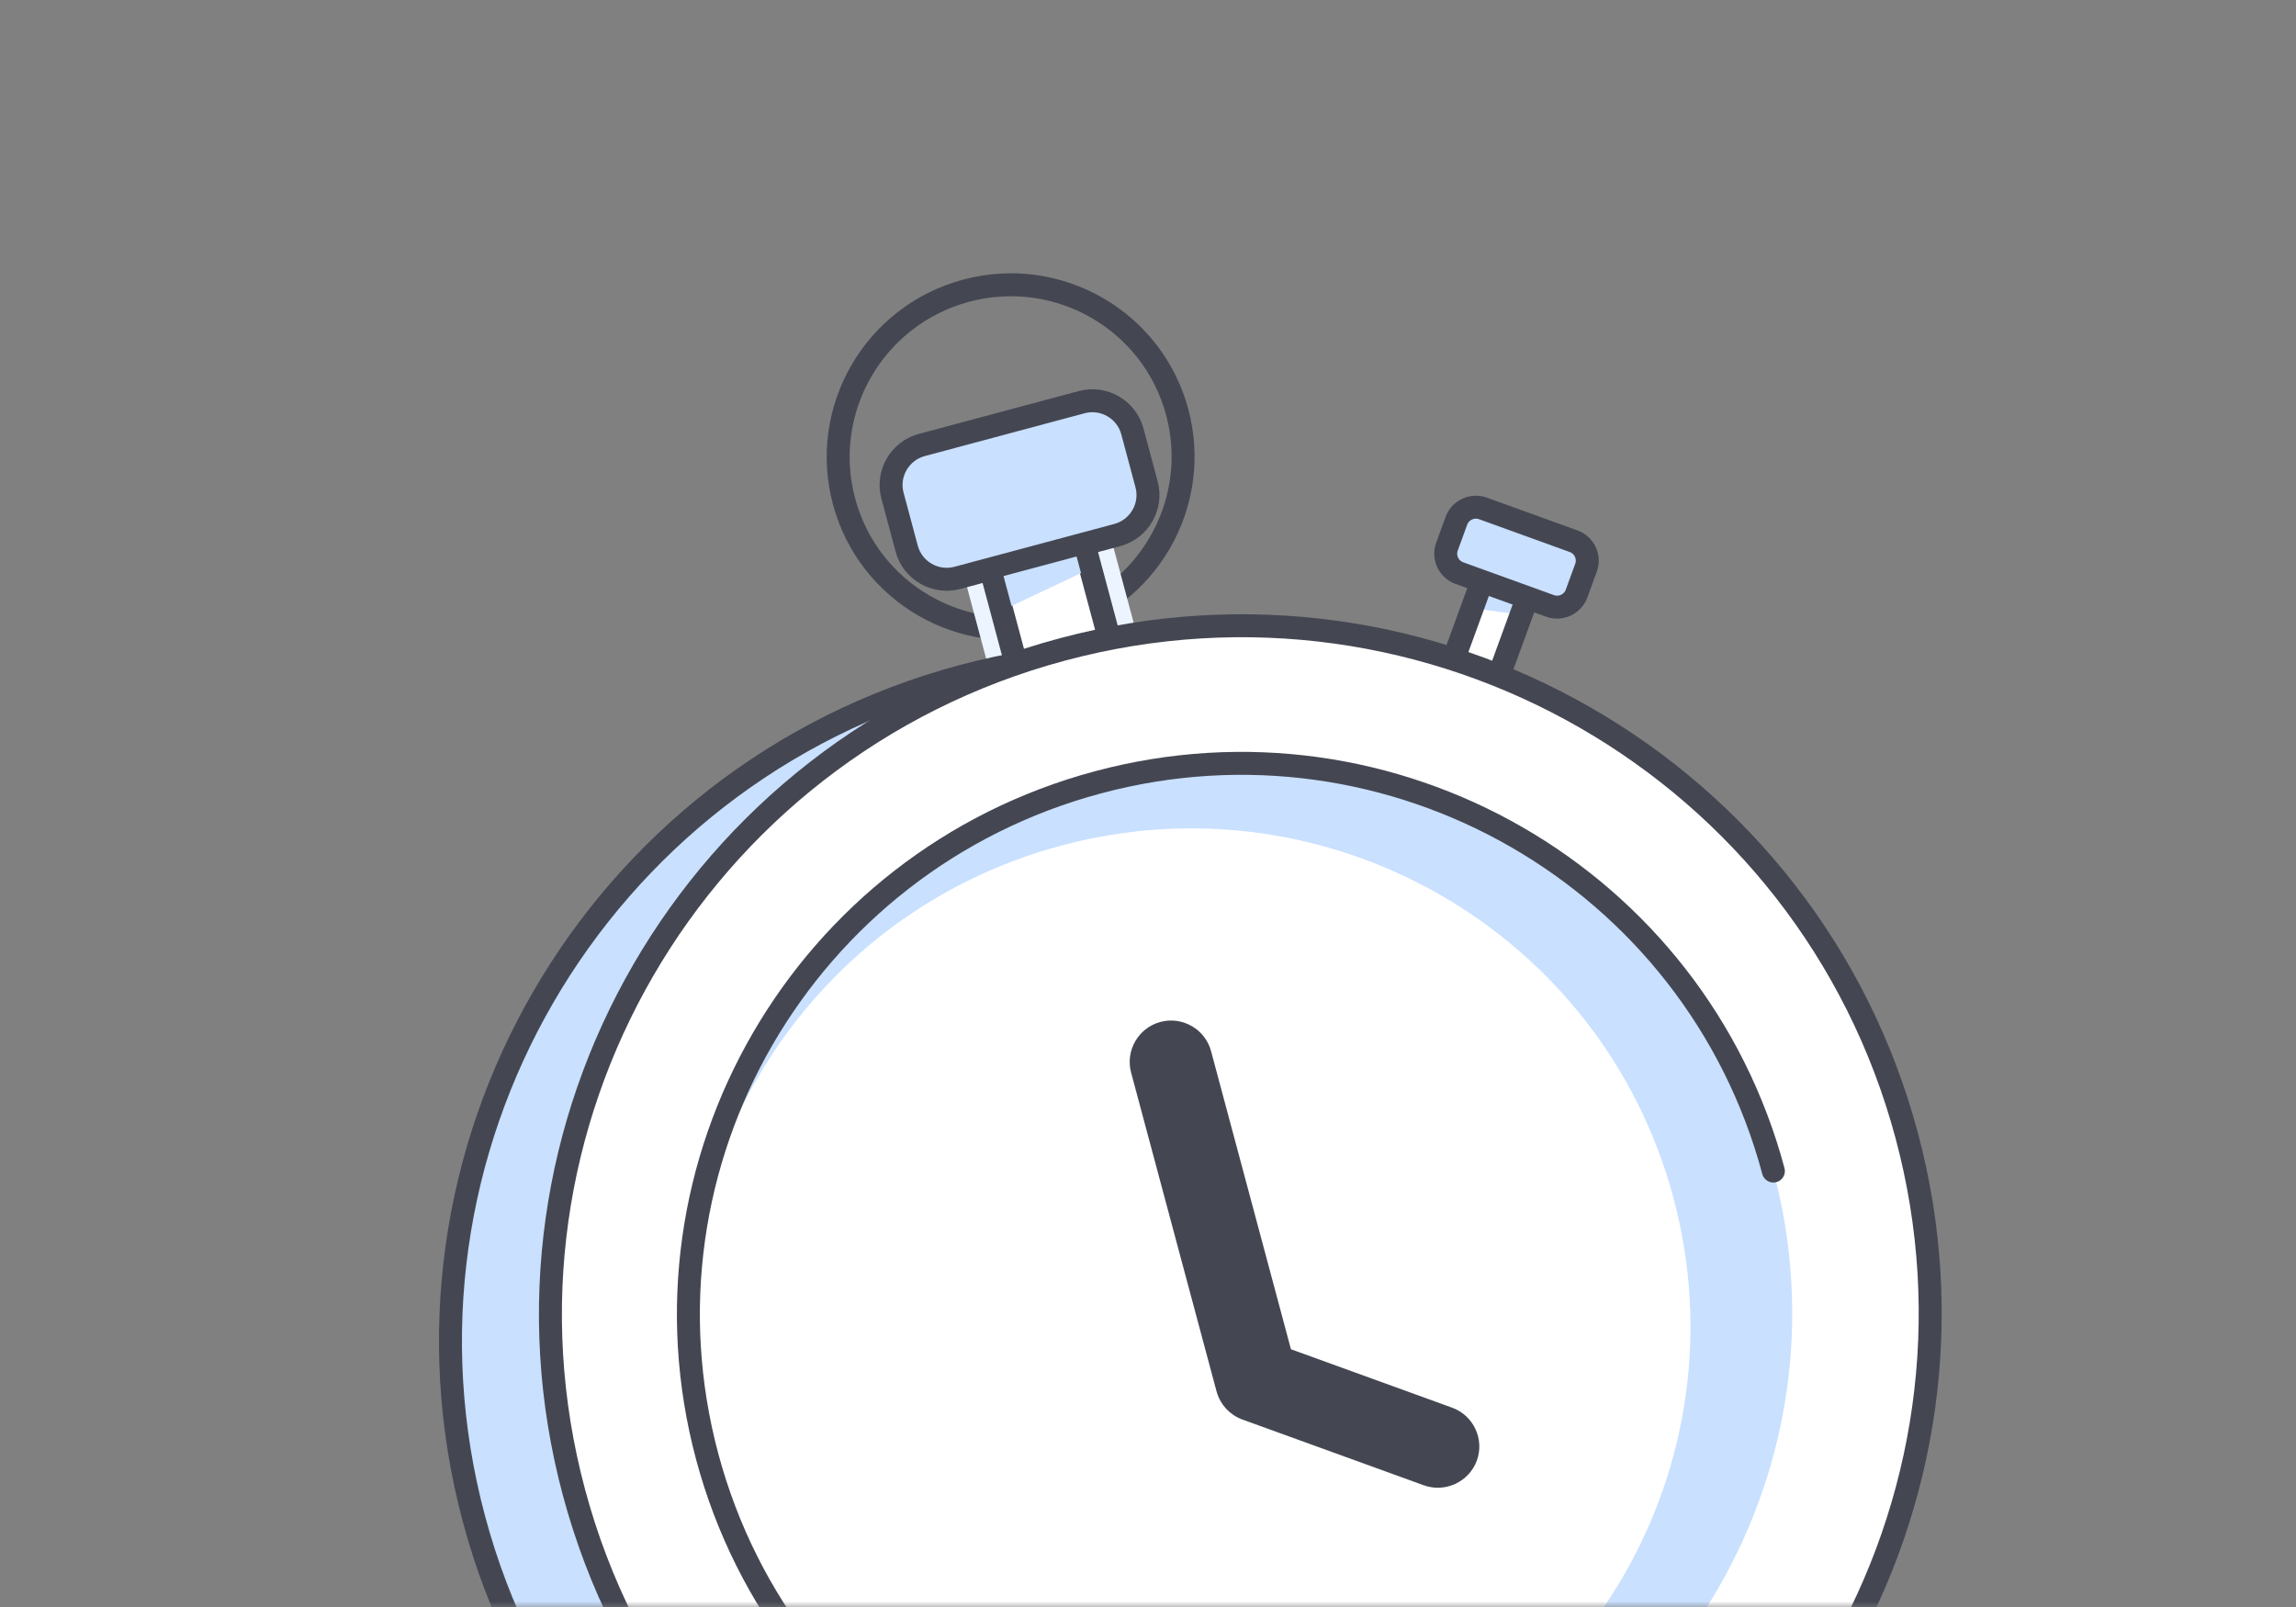 <?xml version="1.0" encoding="UTF-8"?>
<svg width="200px" height="140px" viewBox="0 0 200 140" version="1.1" xmlns="http://www.w3.org/2000/svg" xmlns:xlink="http://www.w3.org/1999/xlink">
    <rect x="0" y="0" width="200" height="140" fill="#808080" stroke="none"/>
    <!-- Generator: Sketch 50.2 (55047) - http://www.bohemiancoding.com/sketch -->
    <title>Availability-Setup-Illustration</title>
    <desc>Created with Sketch.</desc>
    <defs>
        <rect id="path-1" x="0" y="0" width="200" height="140"></rect>
    </defs>
    <g id="Availability-Setup-Illustration" stroke="none" stroke-width="1" fill="none" fill-rule="evenodd">
        <g id="Illustration">
            <mask id="mask-2" fill="white">
                <use xlink:href="#path-1"></use>
            </mask>
            <g id="Mask"></g>
            <g id="Group" mask="url(#mask-2)">
                <g transform="translate(99.5, 100) rotate(-15) translate(-99.5, -100) translate(34, 23)">
                    <path d="M85.03,15.879 C85.03,24.153 78.304,30.86 70.007,30.86 C61.71,30.86 54.984,24.153 54.984,15.879 C54.984,7.606 61.71,0.899 70.007,0.899 C78.304,0.899 85.03,7.606 85.03,15.879 Z" id="Stroke-1" stroke="#444752" stroke-width="2" fill="none"></path>
                    <polygon id="Fill-3" stroke="none" fill="#ECF4FF" fill-rule="evenodd" points="63.397 34.455 65.8 34.455 65.8 24.868 63.397 24.868"></polygon>
                    <polygon id="Fill-5" stroke="none" fill="#ECF4FF" fill-rule="evenodd" points="74.213 34.455 76.617 34.455 76.617 24.868 74.213 24.868"></polygon>
                    <polygon id="Fill-6" stroke="none" fill="#FFFFFF" fill-rule="evenodd" points="65.8 34.455 74.213 34.455 74.213 24.868 65.8 24.868"></polygon>
                    <polygon id="Stroke-7" stroke="#444752" stroke-width="2" fill="none" points="65.8 34.455 74.213 34.455 74.213 24.868 65.8 24.868"></polygon>
                    <polygon id="Fill-8" stroke="none" fill="#FFFFFF" fill-rule="evenodd" points="106.174 45.28 110.308 39.388 106.861 36.983 102.728 42.876"></polygon>
                    <polygon id="Fill-9" stroke="none" fill="#C9E0FF" fill-rule="evenodd" points="109.4 40.689 110.308 39.387 106.861 36.983 105.438 39.022"></polygon>
                    <g id="Group-12" stroke="none" stroke-width="1" fill="none" fill-rule="evenodd" transform="translate(105.761, 38.949)">
                        <path d="M0.413,6.33 L4.546,0.438" id="Fill-10" fill="#FFFFFF"></path>
                        <path d="M0.413,6.33 L4.546,0.438" id="Stroke-11" stroke="#444752" stroke-width="2"></path>
                    </g>
                    <path d="M121.085,93.179 C121.085,126.273 94.181,153.101 60.993,153.101 C27.806,153.101 0.901,126.273 0.901,93.179 C0.901,60.085 27.806,33.257 60.993,33.257 C94.181,33.257 121.085,60.085 121.085,93.179" id="Fill-13" stroke="none" fill="#C9E0FF" fill-rule="evenodd"></path>
                    <path d="M121.085,93.179 C121.085,126.273 94.181,153.101 60.993,153.101 C27.806,153.101 0.901,126.273 0.901,93.179 C0.901,60.085 27.806,33.257 60.993,33.257 C94.181,33.257 121.085,60.085 121.085,93.179 Z" id="Stroke-14" stroke="#444752" stroke-width="2" fill="none"></path>
                    <g id="Group-17" stroke="none" stroke-width="1" fill="none" fill-rule="evenodd" transform="translate(102.156, 36.553)">
                        <path d="M4.705,0.431 L0.572,6.323" id="Fill-15" fill="#FFFFFF"></path>
                        <path d="M4.705,0.431 L0.572,6.323" id="Stroke-16" stroke="#444752" stroke-width="2"></path>
                    </g>
                    <path d="M130.099,93.179 C130.099,126.273 103.194,153.101 70.007,153.101 C36.819,153.101 9.915,126.273 9.915,93.179 C9.915,60.085 36.819,33.257 70.007,33.257 C103.194,33.257 130.099,60.085 130.099,93.179" id="Fill-18" stroke="none" fill="#FFFFFF" fill-rule="evenodd"></path>
                    <path d="M130.099,93.179 C130.099,126.273 103.194,153.101 70.007,153.101 C36.819,153.101 9.915,126.273 9.915,93.179 C9.915,60.085 36.819,33.257 70.007,33.257 C103.194,33.257 130.099,60.085 130.099,93.179 Z" id="Stroke-19" stroke="#444752" stroke-width="2" fill="none"></path>
                    <path d="M70.007,45.241 C44.209,45.241 23.162,65.506 21.99,90.943 C23.157,67.989 42.191,49.735 65.5,49.735 C89.561,49.735 109.067,69.186 109.067,93.179 C109.067,117.172 89.561,136.623 65.5,136.623 C42.191,136.623 23.157,118.369 21.99,95.415 C23.162,120.852 44.209,141.117 70.007,141.117 C96.557,141.117 118.08,119.654 118.08,93.179 C118.08,66.704 96.557,45.241 70.007,45.241" id="Fill-20" stroke="none" fill="#C9E0FF" fill-rule="evenodd"></path>
                    <path d="M77.218,24.868 L62.796,24.868 C60.813,24.868 59.19,23.25 59.19,21.272 L59.19,16.479 C59.19,14.501 60.813,12.883 62.796,12.883 L77.218,12.883 C79.201,12.883 80.823,14.501 80.823,16.479 L80.823,21.272 C80.823,23.25 79.201,24.868 77.218,24.868" id="Fill-21" stroke="none" fill="#C9E0FF" fill-rule="evenodd"></path>
                    <path d="M77.218,24.868 L62.796,24.868 C60.813,24.868 59.19,23.25 59.19,21.272 L59.19,16.479 C59.19,14.501 60.813,12.883 62.796,12.883 L77.218,12.883 C79.201,12.883 80.823,14.501 80.823,16.479 L80.823,21.272 C80.823,23.25 79.201,24.868 77.218,24.868 Z" id="Stroke-22" stroke="#444752" stroke-width="2" fill="none"></path>
                    <path d="M110.308,39.387 L112.031,40.589 C112.844,41.156 113.973,40.957 114.542,40.147 L115.92,38.183 C116.488,37.373 116.288,36.246 115.476,35.679 L108.582,30.871 C107.769,30.304 106.64,30.503 106.071,31.314 L104.693,33.278 C104.126,34.088 104.325,35.214 105.137,35.781 L106.861,36.983 L110.308,39.387 Z" id="Fill-23" stroke="none" fill="#C9E0FF" fill-rule="evenodd"></path>
                    <path d="M110.308,39.387 L112.031,40.589 C112.844,41.156 113.973,40.957 114.542,40.147 L115.92,38.183 C116.488,37.373 116.288,36.246 115.476,35.679 L108.582,30.871 C107.769,30.304 106.64,30.503 106.071,31.314 L104.693,33.278 C104.126,34.088 104.325,35.214 105.137,35.781 L106.861,36.983 L110.308,39.387 Z" id="Stroke-24" stroke="#444752" stroke-width="2" fill="none"></path>
                    <polygon id="Fill-25" stroke="none" fill="#C9E0FF" fill-rule="evenodd" points="73.308 27.252 66.719 28.451 66.719 25.754 73.308 25.754"></polygon>
                    <path d="M85.715,105.851 L73.47,97.299 L73.47,70.409 C73.47,68.431 71.847,66.813 69.864,66.813 C67.881,66.813 66.259,68.431 66.259,70.409 L66.259,99.171 C66.259,99.503 66.308,99.824 66.394,100.13 C66.394,100.131 66.394,100.131 66.394,100.133 C66.421,100.23 66.453,100.325 66.489,100.42 C66.497,100.441 66.504,100.462 66.512,100.484 C66.541,100.556 66.572,100.626 66.605,100.695 C66.626,100.74 66.647,100.785 66.67,100.829 C66.693,100.873 66.718,100.916 66.743,100.959 C66.781,101.026 66.82,101.091 66.863,101.156 C66.876,101.175 66.89,101.194 66.903,101.213 C66.96,101.295 67.019,101.375 67.084,101.453 C67.085,101.454 67.086,101.456 67.087,101.457 C67.289,101.702 67.524,101.926 67.796,102.116 L81.578,111.741 C83.202,112.875 85.462,112.478 86.6,110.859 C87.737,109.238 87.339,106.985 85.715,105.851" id="Fill-26" stroke="none" fill="#444752" fill-rule="evenodd"></path>
                    <path d="M70.007,141.117 C43.457,141.117 21.933,119.654 21.933,93.179 C21.933,66.704 43.457,45.241 70.007,45.241 C96.557,45.241 118.08,66.704 118.08,93.179" id="Stroke-27" stroke="#444752" stroke-width="2" fill="none" stroke-linecap="round"></path>
                </g>
            </g>
        </g>
    </g>
</svg>